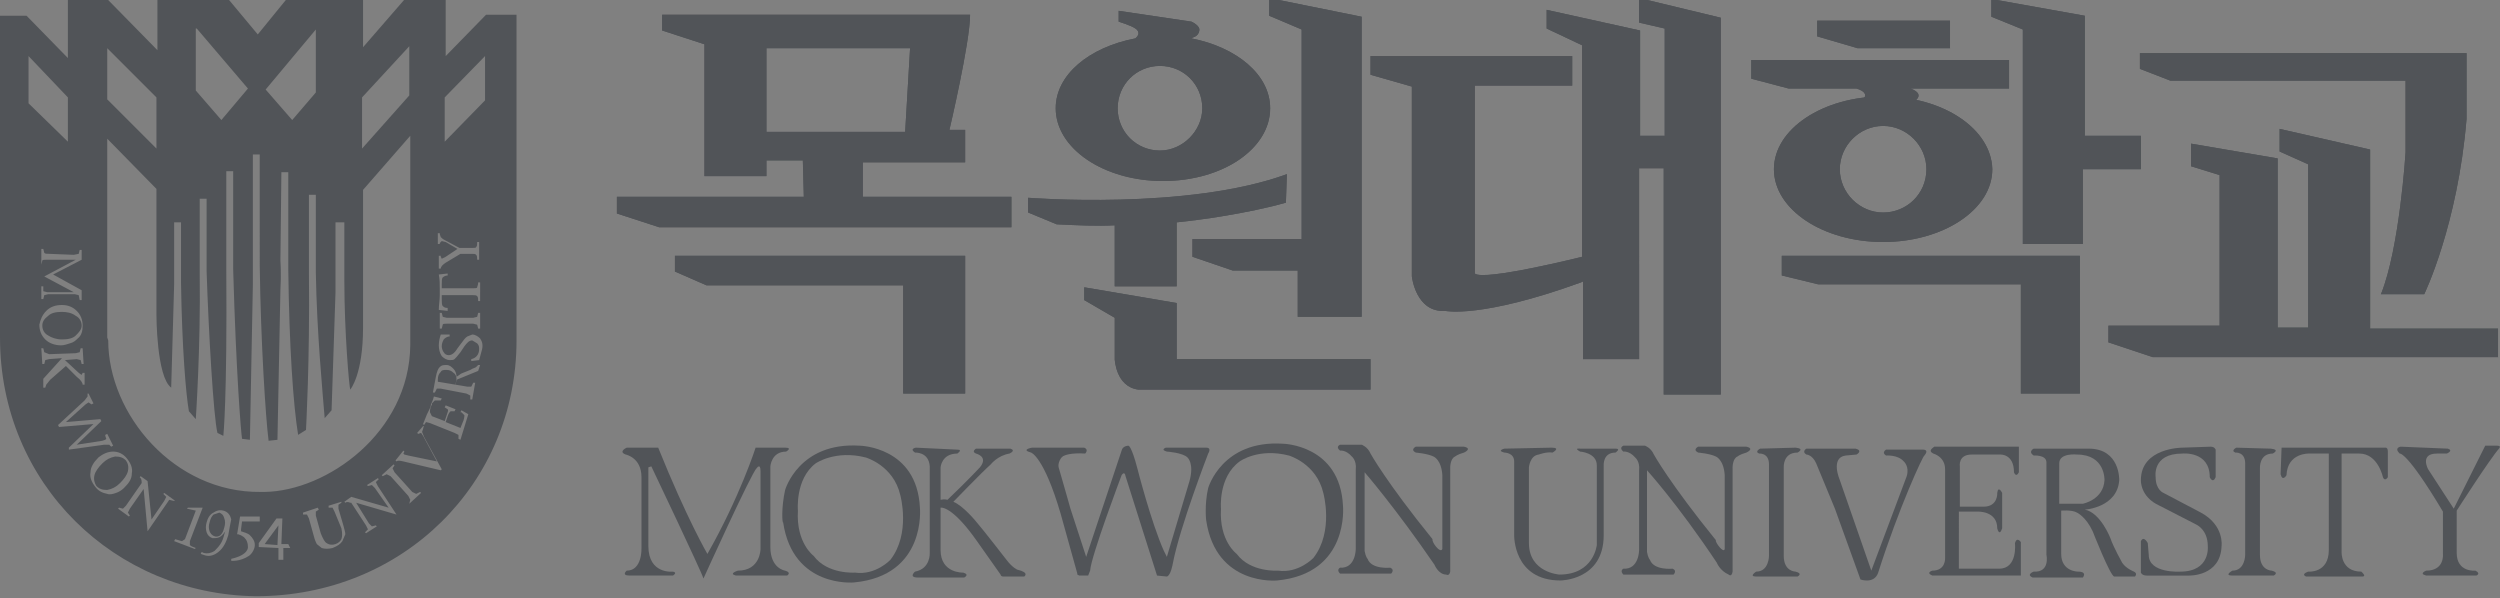 <?xml version="1.0" encoding="utf-8"?>
<!-- Generator: Adobe Illustrator 23.0.3, SVG Export Plug-In . SVG Version: 6.00 Build 0)  -->
<svg version="1.1" id="Layer_1" xmlns="http://www.w3.org/2000/svg" xmlns:xlink="http://www.w3.org/1999/xlink" x="0px" y="0px"
	 viewBox="0 0 254.1 60.8" style="enable-background:new 0 0 254.1 60.8;" xml:space="preserve">
<rect x="0" y="0" width="254.1" height="60.8" fill="#808080" stroke="none"/>
<style type="text/css">
	.st0{stroke:#FFFFFF;stroke-width:4.737;}
	.st1{fill:#515458;}
	.st2{fill:none;}
	.st3{fill:#A52B43;}
</style>
<path class="st0" d="M144.2-18.6"/>
<path d="M144.2-18.6"/>
<path class="st1" d="M81.7,20h-19v1.7l4.3,1.4h35.8V20H87.7v-3.5h10.4v-3.3h-1.6c0,0,2.1-8.9,2.1-11.7H67.3v1.6l4.3,1.4v13.4h6.3
	v-1.6h3.7L81.7,20L81.7,20z M77.9,13.4V4.9h14.6L92,13.4H77.9L77.9,13.4z"/>
<path class="st1" d="M81.7,20h-19v1.7l4.3,1.4h35.8V20H87.7v-3.5h10.4v-3.3h-1.6c0,0,2.1-8.9,2.1-11.7H67.3v1.6l4.3,1.4v13.4h6.3
	v-1.6h3.7L81.7,20L81.7,20z M77.9,13.4V4.9h14.6L92,13.4H77.9L77.9,13.4z"/>
<polygon class="st1" points="68.6,26 98.1,26 98.1,40 91.8,40 91.8,29 71.8,29 68.6,27.6 "/>
<polygon class="st1" points="68.6,26 98.1,26 98.1,40 91.8,40 91.8,29 71.8,29 68.6,27.6 "/>
<path class="st1" d="M121.9,3.1c0.1-0.5-0.8-0.9-0.8-0.9l-7.4-1.1v1.1c0,0,1.3,0.4,1.7,0.7c0,0,0.7,0.4,0,1
	c-4.7,0.9-8.1,3.7-8.1,7.1c0,4.1,4.9,7.4,10.9,7.4c6.1,0,10.9-3.3,10.9-7.4c0-3.4-3.4-6.2-8-7.1C121.1,3.8,121.8,3.8,121.9,3.1
	L121.9,3.1z M117.9,15.3c-2.4,0-4.3-1.9-4.3-4.3s1.9-4.3,4.3-4.3s4.3,1.9,4.3,4.3C122.2,13.3,120.2,15.3,117.9,15.3L117.9,15.3z"/>
<path class="st1" d="M121.9,3.1c0.1-0.5-0.8-0.9-0.8-0.9l-7.4-1.1v1.1c0,0,1.3,0.4,1.7,0.7c0,0,0.7,0.4,0,1
	c-4.7,0.9-8.1,3.7-8.1,7.1c0,4.1,4.9,7.4,10.9,7.4c6.1,0,10.9-3.3,10.9-7.4c0-3.4-3.4-6.2-8-7.1C121.1,3.8,121.8,3.8,121.9,3.1
	L121.9,3.1z M117.9,15.3c-2.4,0-4.3-1.9-4.3-4.3s1.9-4.3,4.3-4.3s4.3,1.9,4.3,4.3C122.2,13.3,120.2,15.3,117.9,15.3L117.9,15.3z"/>
<polygon class="st1" points="129,-0.2 129,1.6 132.3,3 132.3,24.3 121.2,24.3 121.2,26.1 125.3,27.5 131.9,27.5 131.9,32.2 
	138.4,32.2 138.4,1.7 "/>
<polygon class="st1" points="129,-0.2 129,1.6 132.3,3 132.3,24.3 121.2,24.3 121.2,26.1 125.3,27.5 131.9,27.5 131.9,32.2 
	138.4,32.2 138.4,1.7 "/>
<path class="st1" d="M130.8,17.7c-10.1,3.7-26.3,2.4-26.3,2.4v1.5l2.9,1.2c2.1,0.1,4.1,0.2,5.9,0.1v6.2h6.3v-6.5
	c6.7-0.7,11.1-2,11.1-2L130.8,17.7L130.8,17.7z"/>
<path class="st1" d="M130.8,17.7c-10.1,3.7-26.3,2.4-26.3,2.4v1.5l2.9,1.2c2.1,0.1,4.1,0.2,5.9,0.1v6.2h6.3v-6.5
	c6.7-0.7,11.1-2,11.1-2L130.8,17.7L130.8,17.7z"/>
<path class="st1" d="M110.2,29.2v1.3l3.1,1.8v4.2c0,0,0.1,2.8,2.4,3.1h23.6v-3.1h-19.7v-5.7L110.2,29.2L110.2,29.2z"/>
<path class="st1" d="M110.2,29.2v1.3l3.1,1.8v4.2c0,0,0.1,2.8,2.4,3.1h23.6v-3.1h-19.7v-5.7L110.2,29.2L110.2,29.2z"/>
<path class="st1" d="M139.3,5.7v1.9l4.2,1.2v19.3c0,0,0.4,3.7,3.4,3.5c0,0,3.6,0.8,13.8-2.9l0.2-0.1v7.9h5.7V17.1h2.5v23h5.8v-25
	V1.8l-8.3-2v2.5l2.6,0.6v10.9h-2.5V3.1L157.2,1v1.9l3.6,1.7v21.5c0,0-10,2.5-10.9,1.7V8.7h9.9v-3H139.3L139.3,5.7z"/>
<path class="st1" d="M139.3,5.7v1.9l4.2,1.2v19.3c0,0,0.4,3.7,3.4,3.5c0,0,3.6,0.8,13.8-2.9l0.2-0.1v7.9h5.7V17.1h2.5v23h5.8v-25
	V1.8l-8.3-2v2.5l2.6,0.6v10.9h-2.5V3.1L157.2,1v1.9l3.6,1.7v21.5c0,0-10,2.5-10.9,1.7V8.7h9.9v-3H139.3L139.3,5.7z"/>
<polygon class="st1" points="184.7,2.1 198.2,2.1 198.2,4.9 188.8,4.9 184.7,3.7 "/>
<polygon class="st1" points="184.7,2.1 198.2,2.1 198.2,4.9 188.8,4.9 184.7,3.7 "/>
<path class="st1" d="M191.4,9.8c-6.1,0-11.1,3.3-11.1,7.4s5,7.4,11.1,7.4s11.1-3.3,11.1-7.4C202.4,13.1,197.5,9.8,191.4,9.8
	L191.4,9.8z M191.4,21.6c-2.4,0-4.4-2-4.4-4.4s2-4.4,4.4-4.4s4.4,2,4.4,4.4C195.8,19.7,193.8,21.6,191.4,21.6L191.4,21.6z"/>
<path class="st1" d="M191.4,9.8c-6.1,0-11.1,3.3-11.1,7.4s5,7.4,11.1,7.4s11.1-3.3,11.1-7.4C202.4,13.1,197.5,9.8,191.4,9.8
	L191.4,9.8z M191.4,21.6c-2.4,0-4.4-2-4.4-4.4s2-4.4,4.4-4.4s4.4,2,4.4,4.4C195.8,19.7,193.8,21.6,191.4,21.6L191.4,21.6z"/>
<path class="st1" d="M194.2,9h10V6.1H178V8l3.8,1h6.9c0,0,1.9,0.5,0.1,1.5h5.5C194.2,10.5,196,9.7,194.2,9L194.2,9z"/>
<path class="st1" d="M194.2,9h10V6.1H178V8l3.8,1h6.9c0,0,1.9,0.5,0.1,1.5h5.5C194.2,10.5,196,9.7,194.2,9L194.2,9z"/>
<polygon class="st1" points="202.4,-0.1 202.4,1.7 205.6,3 205.6,24.8 211.7,24.8 211.7,17.2 217.6,17.2 217.6,13.8 211.9,13.8 
	211.9,1.6 "/>
<polygon class="st1" points="202.4,-0.1 202.4,1.7 205.6,3 205.6,24.8 211.7,24.8 211.7,17.2 217.6,17.2 217.6,13.8 211.9,13.8 
	211.9,1.6 "/>
<polygon class="st1" points="181.1,26 181.1,28 184.8,28.9 205.4,28.9 205.4,40 211.4,40 211.4,26 "/>
<polygon class="st1" points="181.1,26 181.1,28 184.8,28.9 205.4,28.9 205.4,40 211.4,40 211.4,26 "/>
<path class="st1" d="M217.5,5.4V7l3.1,1.2h23.9v7.3c0,0-0.6,9.7-2.5,14.4h4.4c0,0,3.4-7,4.3-17.8V5.4L217.5,5.4L217.5,5.4z"/>
<path class="st1" d="M217.5,5.4V7l3.1,1.2h23.9v7.3c0,0-0.6,9.7-2.5,14.4h4.4c0,0,3.4-7,4.3-17.8V5.4L217.5,5.4L217.5,5.4z"/>
<polygon class="st1" points="222.7,14.6 222.7,16.9 225.6,17.8 225.6,33.1 214.3,33.1 214.3,34.8 218.8,36.3 253.9,36.3 253.9,33.4 
	240.9,33.4 240.9,15.2 231.7,13.1 231.7,15.4 234.6,16.7 234.6,33.3 231.5,33.3 231.5,16.1 "/>
<polygon class="st1" points="222.7,14.6 222.7,16.9 225.6,17.8 225.6,33.1 214.3,33.1 214.3,34.8 218.8,36.3 253.9,36.3 253.9,33.4 
	240.9,33.4 240.9,15.2 231.7,13.1 231.7,15.4 234.6,16.7 234.6,33.3 231.5,33.3 231.5,16.1 "/>
<path class="st1" d="M63.7,45.5c0,0-0.9,0.4-0.1,0.7c0,0,1.6,0.3,1.6,2.3v7.2c0,0,0.1,2.3-1.5,2.3c0,0-0.6,0.5,0.3,0.5h4.4
	c0,0,0.5-0.3,0-0.4c0,0-2.5,0.3-2.5-2.6v-8l0.3-0.1c0,0,5.1,10.7,5.3,11.4c0,0,4.9-10.8,5.4-11.2c0,0,0.4-0.6,0.4,0.3v7.9
	c0,0,0,2.2-2.3,2.2c0,0-1,0.3-0.2,0.5H80c0,0,0.5-0.3-0.2-0.5c0,0-1.5-0.2-1.5-2.4v-8.2c0,0,0.1-1.5,1.6-1.5c0,0,0.7-0.4-0.1-0.4h-3
	c0,0-1.6,5-4.9,10.8c0,0-2.1-3.6-5-10.8L63.7,45.5L63.7,45.5z"/>
<path class="st1" d="M79.8,49.8c0,0,1.4-4.9,7.6-4.5c0,0,5.8,0.1,6.1,6.3c0,0,0.7,6.9-6.7,7.6c0,0-6.2,0.6-7.2-6.1
	C79.5,53.2,79.4,51.6,79.8,49.8L79.8,49.8z M81.1,51.9c-0.2,3.3,1.6,4.6,1.6,4.6c1.4,1.9,4.2,1.7,4.2,1.7c2.1,0.3,3.6-1.3,3.6-1.3
	c2.1-2.7,1-6.6,1-6.6c-0.7-3-3.5-3.8-3.5-3.8c-3.1-0.8-5.1,0.6-5.1,0.6C80.8,48.7,81.1,51.9,81.1,51.9L81.1,51.9z"/>
<path class="st1" d="M122.8,49.6c0,0,1.4-4.9,7.6-4.5c0,0,5.8,0.1,6.1,6.3c0,0,0.7,6.9-6.7,7.6c0,0-6.2,0.6-7.2-6.1
	C122.6,53,122.4,51.3,122.8,49.6L122.8,49.6z M124.1,51.7c-0.2,3.3,1.6,4.6,1.6,4.6c1.4,1.9,4.2,1.7,4.2,1.7
	c2.1,0.3,3.6-1.3,3.6-1.3c2.1-2.7,1-6.6,1-6.6c-0.7-3-3.5-3.8-3.5-3.8c-3.1-0.8-5,0.6-5,0.6C123.8,48.5,124.1,51.7,124.1,51.7
	L124.1,51.7z"/>
<path class="st1" d="M93.1,45.5c0,0-0.7,0.1-0.1,0.5c0,0,1.4-0.1,1.5,1.4v8.8c0,0,0.1,1.6-1.5,1.9c0,0-0.7,0.6,0.3,0.6H98
	c0,0,0.6-0.3-0.1-0.5c0,0-2.3,0.1-2.3-2.3v-4.3c0,0,1.1-0.3,3.7,3.4l2.4,3.4c0,0,0,0.2,0.3,0.2h2.1c0,0,0.6-0.4-0.7-0.7
	c0,0-0.5-0.2-1.1-1c0,0-2.4-3.1-3.1-3.9c0,0-1.3-1.6-2.3-2c0,0,2.9-3,3.8-3.8c0,0,0.7-0.9,1.9-1.1c0,0,0.7-0.3,0.1-0.5h-3.5
	c0,0-0.5,0.3,0,0.5c0,0,1.3,0.3,0.4,1.4c0,0-1.3,1.4-3.3,3.3c0,0-0.3-0.1-0.7,0v-3.3c0,0,0.1-1.4,1.7-1.4c0,0,0.6-0.4,0-0.4
	L93.1,45.5L93.1,45.5z"/>
<path class="st1" d="M117.6,58.5l-3.2-10.1c-0.1-0.6-0.4-0.1-0.4-0.1s-3.1,8.2-3.2,9.7l-0.2,0.5h-0.9c-0.3-0.1-0.2-0.2-0.2-0.2
	l-1.7-6.1c-1.7-5.8-3-6.2-3-6.2c-1.1-0.3,0.1-0.5,0.1-0.5h5.3c0.5,0.2,0.1,0.6,0.1,0.6c-1.5-0.1-2.1,0.2-2.1,0.2
	c-0.4,0.1-0.7,0.8-0.6,1.2c0.5,1.7,1.2,4.2,1.2,4.2l1.6,4.9l3.6-10.8c0.1-0.5,0.7-0.5,0.7-0.5s0.3,0,0.9,2.3c0,0,1.4,5.5,2.7,8.4
	l0.3,0.6l2.3-7.7c0.5-1.8-0.2-2.4-0.2-2.4c-0.5-0.5-2.1-0.6-2.1-0.6c-0.7-0.2-0.1-0.4-0.1-0.4h4.1c0.6,0,0.2,0.6,0.2,0.6
	s-2.9,7.5-3.6,11.2c0,0-0.2,1.2-0.6,1.3L117.6,58.5L117.6,58.5z"/>
<path class="st1" d="M146.6,55.8v-7.5c-0.1-1.6-0.9-1.9-0.9-1.9c-0.6-0.3-1.8-0.4-1.8-0.4c-0.6-0.3,0-0.6,0-0.6h4.9
	c0.9,0.2,0,0.6,0,0.6c-0.7,0.2-0.9,0.4-0.9,0.4c-0.5,0.2-0.5,1.1-0.5,1.1v10.6c-0.1,0.5-0.4,0.3-0.4,0.3c-0.8,0-1.2-1-1.2-1
	c-3.9-5.7-7.1-9.4-7.1-9.4v8c0.1,0.6,0.3,0.8,0.3,0.8c0.4,1.1,2.3,0.9,2.3,0.9c0.5,0.2,0.1,0.6,0.1,0.6h-5.2c-0.4-0.4,0-0.6,0-0.6
	c1.6,0.1,1.6-1.9,1.6-1.9v-8.1c0.1-0.9-0.4-1.3-0.4-1.3c-0.6-0.7-1.2-0.6-1.2-0.6c-0.5-0.4,0-0.6,0-0.6h2.2c0,0,0.6,0.2,0.9,0.9
	c0,0,1.6,2.9,6.3,8.7C145.5,55.1,146.4,56.3,146.6,55.8L146.6,55.8z"/>
<path class="st1" d="M152.9,45.6c0,0-0.8,0.2,0,0.4c0,0,1,0,1,0.9v7.5c0,0-0.1,4.6,4.7,4.6c0,0,4.4,0,4.4-4.6v-7.1
	c0,0-0.1-1.3,1.2-1.3c0,0,0.6-0.4,0-0.4h-3.6c0,0-0.7-0.1,0,0.3c0,0,1.7,0.1,1.7,1.4v8.1c0,0-0.3,3-3.8,3c0,0-3.1-0.2-3.1-3.2v-7.7
	c0,0,0.1-1.2,1-1.3c0,0,0.8-0.3,1.4-0.2c0,0,0.9-0.5-0.1-0.5L152.9,45.6L152.9,45.6z"/>
<path class="st1" d="M178.9,45.6c0,0-0.6,0.3-0.1,0.5c0,0,1-0.1,1,1.1v9.3c0,0,0,1.6-1.3,1.6c0,0-0.8,0.5,0,0.5h4.2
	c0,0,0.6-0.3-0.2-0.5c0,0-1.2,0-1.2-1.6v-9c0,0-0.1-1.5,1.4-1.5c0,0,0.8-0.4-0.2-0.5L178.9,45.6L178.9,45.6z"/>
<path class="st1" d="M190.9,58.2c-0.4,1.2-1.8,0.7-1.8,0.7l-2.6-7.2l-1.9-4.6c-0.4-0.9-1-0.9-1-0.9c-0.5-0.3,0-0.6,0-0.6h5
	c0.8,0.2,0.1,0.6,0.1,0.6l-1.1,0.1c-1.6,0.2-0.6,2.5-0.6,2.5l3.2,9.2l3.6-9.6c0.3-1-0.3-1.5-0.3-1.5c-0.6-0.7-1.8-0.6-1.8-0.6
	c-0.5-0.3,0-0.6,0-0.6h3.8c0,0,0.6,0,0.1,0.6C195.5,46.2,193,51.6,190.9,58.2L190.9,58.2z"/>
<path class="st1" d="M196.5,46.1c0,0,1.2,0.3,1.2,1.6v9c0,0,0.1,1.3-1.3,1.3c0,0-0.7,0.2,0,0.5h9v-3.4c0,0-0.4-0.6-0.6,0.1
	c0,0,0.3,2.6-1.6,2.6h-4.1V52h1.9c0,0,2-0.1,2,1.7c0,0,0.2,0.9,0.5,0v-3.6c0,0-0.4-0.8-0.5,0c0,0,0.1,1.4-1.4,1.4h-2.4v-4.1
	c0,0-0.2-1.2,1.2-1.2h2.9c0,0,1.4-0.1,1.4,1.8c0,0,0.2,0.6,0.5,0v-2.6h-8.6C196.5,45.5,195.9,45.8,196.5,46.1L196.5,46.1z"/>
<path class="st1" d="M211.9,51.8c1.6,0.3,2.6,2.9,2.6,2.9c0.3,0.9,1.2,2.5,1.2,2.5c0.4,0.6,1.2,0.9,1.2,0.9c0.4,0.2,0.1,0.5,0.1,0.5
	h-2.1c-0.4,0-2.2-4.6-2.2-4.6c-0.7-1.5-1.6-1.9-1.6-1.9c-0.5-0.3-1.6-0.2-1.6-0.2v4.4c0,1.8,1.7,1.8,1.7,1.8c1,0,0.5,0.6,0.5,0.6
	h-5.1c-0.7-0.3,0.1-0.6,0.1-0.6c1.7,0.1,1.3-1.7,1.3-1.7V47c0-0.8-1.3-0.7-1.3-0.7c-0.6-0.4,0-0.7,0-0.7h5.6c3.2,0,3.1,3.2,3.1,3.2
	C215.2,51.6,211.9,51.8,211.9,51.8L211.9,51.8z M213.9,48.8c0,0,0.1-2.6-2.8-2.6c0,0-1.8-0.2-1.8,0.9v4.1h2.4
	C211.7,51.2,213.8,50.8,213.9,48.8L213.9,48.8z"/>
<path class="st1" d="M221.8,45.5c0,0-4.2,0-4.2,3.3c0,0-0.1,1.7,1.9,2.6l3.7,1.9c0,0,1.2,0.5,1.2,2.2c0,0,0.3,2.6-2.8,2.6
	c0,0-3.2,0.2-3.2-1.7l-0.1-1.2c0,0-0.4-0.8-0.7-0.2v3.2c0,0,0.1,0.3,0.6,0.3h4.3c0,0,3.2,0.1,3.3-3c0,0,0.3-2.1-2.1-3.4l-3.8-2
	c0,0-0.8-0.3-0.8-1.6c0,0-0.4-2.4,2.7-2.4c0,0,2.8-0.3,2.8,2.4c0,0,0.3,0.7,0.6,0v-2.8c0,0-0.1-0.3-0.5-0.3L221.8,45.5L221.8,45.5z"
	/>
<path class="st1" d="M231.9,45.5h10.6c0,0,0.2,0,0.2,0.4v2.6c0,0-0.3,0.5-0.5,0c0,0-0.5-2.4-2.4-2.4H238v10c0,0-0.1,2,2,2
	c0,0,0.6,0.5,0.1,0.5h-5.7c0,0-0.6-0.2,0.2-0.5c0,0,2.1,0.2,2.1-2.2v-9.8h-2c0,0-2.2-0.1-2.3,2.2c0,0-0.4,0.7-0.6-0.1L231.9,45.5
	L231.9,45.5z"/>
<path class="st1" d="M244,45.4c0,0-0.7,0.1-0.1,0.7c0,0,0.7-0.3,4.4,5.9v4.3c0,0,0.2,1.7-1.7,1.7c0,0-0.8,0.3,0,0.5h5.1
	c0,0,0.5-0.2-0.1-0.5c0,0-1.9,0.2-1.9-1.8v-4.3c0,0,3.4-5.3,4.3-6.3c0,0,0.3-0.3-0.2-0.3h-1.2l-3.2,6.4l-2.6-4c0,0-0.9-1.6,0.9-1.6
	h1c0,0,0.7-0.3,0.1-0.5L244,45.4L244,45.4z"/>
<path class="st1" d="M175.3,55.8v-7.5c-0.1-1.6-0.9-1.9-0.9-1.9c-0.6-0.3-1.8-0.4-1.8-0.4c-0.6-0.3,0-0.6,0-0.6h4.9
	c0.9,0.2,0,0.6,0,0.6c-0.7,0.2-0.9,0.4-0.9,0.4c-0.5,0.2-0.5,1.1-0.5,1.1v10.6c-0.1,0.6-0.4,0.3-0.4,0.3c-0.9-0.4-1.2-1.2-1.2-1.2
	c-4-6-7.1-9.4-7.1-9.4v8.3c0.1,0.6,0.3,0.8,0.3,0.8c0.4,1.1,2.3,0.9,2.3,0.9c0.5,0.2,0.1,0.6,0.1,0.6H165c-0.4-0.4,0-0.6,0-0.6
	c1.6,0.1,1.6-1.9,1.6-1.9v-8.1c0.1-0.9-0.4-1.3-0.4-1.3c-0.6-0.7-1.2-0.6-1.2-0.6c-0.5-0.4,0-0.6,0-0.6h2.2c0,0,0.6,0.2,0.9,0.9
	c0,0,1.6,2.9,6.3,8.7C174.3,55.1,175.2,56.3,175.3,55.8L175.3,55.8z"/>
<path class="st1" d="M227.3,45.5c0,0-0.6,0.3-0.1,0.5c0,0,1-0.1,1,1.1v9.3c0,0,0,1.6-1.3,1.6c0,0-0.9,0.5,0,0.5h4.2
	c0,0,0.6-0.3-0.2-0.5c0,0-1.2,0-1.2-1.6v-8.8c0,0-0.1-1.5,1.3-1.5c0,0,0.8-0.4-0.2-0.5L227.3,45.5L227.3,45.5z"/>
<path class="st2" d="M26.4,50h0.4c6.4,0,14.7-6,14.8-14.9v-0.9V13.8l-4.8,5.5v14c0,4.8-1.3,6.3-1.3,6.3c-0.1-0.3-0.6-5.8-0.6-11v-6
	h-0.7v5.9c0,0,0,0.2,0,1.2l-0.4,12l-0.6,0.9c-0.2-2.5-0.8-8.7-0.9-14.8v-7.9h-0.7V28c0,8.7-0.3,15.8-0.3,15.8l-0.8,0.5
	c-0.4-3.1-0.8-8.9-1-16.8v-9.9h-0.7l-0.1,9c0,0,0.1,1.3,0,3l-0.3,15.2l-0.9,0.1c-0.3-2.3-0.8-10.1-0.9-17.8V15.8h-0.7v11.4v2
	l-0.3,15.7l-0.8-0.1c-0.2-0.7-0.6-6.6-0.9-17.2v-10h-0.7v10c0.1,13.2-0.3,16.9-0.3,16.9l-0.6-0.3c-0.4-1.6-0.9-10.3-1.1-16.4v-7.4
	h-0.7v7.7c0.1,7.4-0.4,14.7-0.4,14.7L19.4,42c-0.3-1.7-0.7-6.3-0.8-13v-6.4h-0.7v6.3l-0.3,10.5c-1.5-1.1-1.5-7.4-1.5-7.4V19.2
	l-5-5.1v20.2v0.3C10.9,42.1,17.5,50,26.4,50z"/>
<path class="st3" d="M26.5,60.7c-0.2,0-0.3,0-0.5,0h-0.1H26.5z"/>
<path class="st1" d="M6.3,34.5c0.6,0,1.1-0.1,1.4-0.4c0.3-0.3,0.6-0.6,0.6-1s-0.2-0.8-0.6-1c-0.4-0.3-0.9-0.4-1.4-0.4
	c-0.6,0-1.1,0.1-1.4,0.4c-0.4,0.3-0.6,0.6-0.6,1s0.2,0.8,0.6,1C5.2,34.3,5.7,34.5,6.3,34.5z"/>
<polygon class="st1" points="28.2,55.4 28.3,53.4 26.9,55.3 "/>
<path class="st1" d="M12.8,46.8c-0.3-0.3-0.6-0.4-1.1-0.4c-0.5,0.1-0.9,0.3-1.3,0.7c-0.4,0.4-0.7,0.8-0.8,1.2
	c-0.1,0.4,0,0.8,0.2,1.1c0.3,0.3,0.6,0.4,1.1,0.4c0.5-0.1,0.9-0.3,1.3-0.7c0.4-0.4,0.7-0.8,0.8-1.2C13.1,47.4,13,47.1,12.8,46.8z"/>
<path class="st1" d="M52.5,1.5h-3.1l-4.1,4.2v-6.2h-3.8l-4.6,5.3v-6.7h-6.3l-4.4,5.4l-4.5-5.4H16v7l-5.4-5.5H6.9v6.3L2.7,1.6H0v31
	v1.7c0,14.9,11.7,26.1,26,26.3c15,0,26.5-11.5,26.5-26v-1.3V1.5z M44.6,26h0.2v0.1l0.1,0.2l0.4-0.2l1.2-0.8l-1.2-0.7l-0.4-0.1
	l-0.2,0.2v0.1h-0.2v-1.1h0.2v0.1l0.1,0.3c0.1,0.1,0.2,0.2,0.4,0.3l1.5,0.8H48c0.2,0,0.4,0,0.4-0.1c0.1-0.1,0.1-0.2,0.1-0.5l0,0h0.2
	v1.8h-0.2l0,0c0-0.2,0-0.4-0.1-0.5s-0.2-0.1-0.4-0.1h-1.2l-1.5,0.9c-0.3,0.2-0.5,0.4-0.5,0.6l0,0h-0.2V26z M48.5,33l-0.4-0.1h-2.7
	c-0.2,0-0.4,0-0.4,0.1l-0.1,0.4l0,0h-0.2v-1.6h0.2l0,0l0.1,0.4l0.4,0.1h2.7l0.4-0.1l0.1-0.4l0,0h0.2v1.6h-0.2l0,0L48.5,33z
	 M48.8,30.6h-0.2l0,0c0-0.2,0-0.4-0.1-0.5S48.3,30,48.1,30h-3.2v0.4c0,0.3,0,0.6,0.1,0.7c0.1,0.1,0.2,0.2,0.5,0.2l0,0v0.3l-0.9-0.1
	c0-0.5,0.1-1,0.1-1.5v-0.6c0-0.5,0-1-0.1-1.5l0.9-0.1V28l0,0c-0.2,0-0.4,0.1-0.5,0.2c-0.1,0.1-0.1,0.4-0.1,0.7v0.4h3.2
	c0.2,0,0.4,0,0.4-0.1s0.1-0.2,0.1-0.5l0,0h0.2V30.6z M36.8,9.9l4.8-5.2v5l-4.8,5.4V9.9z M32.1,3v6.4l-2.4,2.8L27,9.1L32.1,3z
	 M20,2.9L25.2,9l-2.7,3.2l-2.6-3V2.9H20z M10.9,4.9l5,5v5.2l-5-5V4.9z M10.9,34.3V14.1l5,5.1V32c0,0,0,6.3,1.5,7.4l0.3-10.5v-6.3
	h0.7v6.2c0.1,6.6,0.5,11.3,0.8,13l0.7,0.8c0,0,0.5-7.3,0.4-14.7v-7.7H21v7.4c0.2,6.1,0.7,14.8,1.1,16.4l0.6,0.3
	c0,0,0.4-3.7,0.3-16.9v-10h0.7v10C24,38,24.5,44,24.6,44.6l0.8,0.1L25.7,29v-2V15.7h0.7V27c0.1,7.7,0.6,15.5,0.9,17.8l0.9-0.1
	l0.3-15.2c0.1-1.7,0-3,0-3l0.1-9h0.7v9.9c0.1,7.9,0.5,13.7,1,16.8l0.8-0.5c0,0,0.4-7.1,0.3-15.8v-8.1h0.7v7.9
	c0.1,6.1,0.7,12.3,0.9,14.8l0.7-0.8l0.4-12c0-1,0-1.2,0-1.2v-5.9H35v6c0,5.2,0.5,10.8,0.6,11c0,0,1.3-1.5,1.3-6.3v-14l4.8-5.5v20.4
	v0.9C41.6,44,33.2,49.9,26.9,50h-0.4C17.7,50.1,11,42.1,11,34.6L10.9,34.3z M7.5,25.9L8,25.8l0.1-0.4l0,0h0.2v1l-2.9,1.5l2.9,1.6v1
	H8.1l0,0L8,30l-0.4-0.1H4.9L4.5,30l-0.1,0.4l0,0H4.2v-1.3h0.2l0,0l0,0.5l0.4,0.1h2.7l-3-1.6l3.2-1.7h-3c-0.2,0-0.4,0-0.4,0.1
	l-0.1,0.4l0,0l0,0v-1.6h0.2l0,0l0.1,0.4c0.1,0.1,0.2,0.1,0.5,0.1L7.5,25.9L7.5,25.9z M2.9,5.7l4,4.2v4.5l-4-3.9V5.7z M4.7,31.6
	C5.1,31.2,5.6,31,6.3,31c0.6,0,1.1,0.2,1.5,0.6c0.4,0.4,0.6,0.9,0.6,1.5c0,0.5-0.1,1-0.5,1.3c-0.2,0.2-0.4,0.4-0.8,0.5
	c-0.3,0.1-0.6,0.2-0.9,0.2c-0.6,0-1.2-0.2-1.6-0.6C4.2,34.1,4,33.6,4,33C4.1,32.5,4.3,32,4.7,31.6z M4.7,39.1l-0.1,0.3l0,0H4.4v-0.9
	l1.9-2.1L5,36.5l-0.4,0.1L4.5,37l0,0H4.3l-0.1-1.6h0.2l0,0l0.1,0.4L5,36l2.7-0.1l0.4-0.1l0.1-0.4l0,0h0.2L8.5,37H8.3l0,0l-0.1-0.4
	l-0.4-0.1l-1.2,0.1l1.3,1.2c0.2,0.2,0.4,0.3,0.4,0.3l0.1-0.2l0,0h0.2v1.2H8.4l0,0c0-0.2-0.2-0.5-0.6-0.8l-1.1-1.1l-1.6,1.4L4.7,39.1
	z M7,45.7v-0.2l2.5-2.4L6,43.4l-0.1-0.2l2.7-2.5l0.3-0.4v-0.2V40L9,40l0.5,1l-0.2,0.1l0,0L9,40.9l-0.3,0.2l-2,1.8l3.5-0.3l0.1,0.2
	l-2.5,2.4l2.6-0.4l0.3-0.1l0.1-0.1l-0.1-0.3v-0.1l0.2-0.1l0.6,1.2l-0.2,0.1l0,0l-0.2-0.2h-0.5L7,45.7z M10.9,50.2
	c-0.5-0.1-0.9-0.3-1.2-0.7c-0.4-0.5-0.6-1-0.5-1.5c0-0.5,0.3-1,0.8-1.5c0.5-0.4,1-0.6,1.5-0.6s1,0.2,1.4,0.7s0.6,1,0.5,1.5
	c0,0.6-0.3,1-0.8,1.5c-0.2,0.2-0.5,0.4-0.8,0.5C11.5,50.2,11.2,50.3,10.9,50.2z M17.6,50.9l-0.4-0.1L17,51.1L15,54l-0.4-4.3l-1.4,2
	L13,52.1l0.2,0.3l0,0l-0.1,0.1L12,51.7l0.1-0.1l0,0l0.4,0.1l0.3-0.3l1.6-2.3V49c0-0.3-0.1-0.4-0.2-0.5l0,0l0.1-0.1l0.7,0.5l0.4,3.9
	l1.3-1.9l0.2-0.4l-0.3-0.3l0,0l0.1-0.1l1.1,0.8L17.6,50.9L17.6,50.9z M19.8,55.8L17.7,55l0.1-0.2c0.4,0.1,0.6,0.2,0.7,0.2l0.3-0.2
	l1.1-2.9L19,51.7l0.1-0.1h1.5L19.3,55v0.4c0.1,0.1,0.3,0.2,0.6,0.3l0,0l0,0l0,0L19.8,55.8z M23.2,54.4c-0.2,0.7-0.5,1.3-1,1.7
	c-0.5,0.4-1,0.5-1.5,0.3l-0.3-0.1l0.1-0.2l0.2,0.1c0.4,0.1,0.8,0,1.1-0.2c0.2-0.2,0.4-0.4,0.6-0.7c0.2-0.3,0.3-0.6,0.4-1l0.1-0.3
	c-0.2,0.3-0.4,0.5-0.6,0.6s-0.5,0.1-0.7,0.1c-0.3-0.1-0.5-0.3-0.6-0.6c-0.1-0.3-0.1-0.7,0-1c0.1-0.4,0.3-0.8,0.7-1
	c0.3-0.2,0.6-0.3,1-0.2c0.4,0.1,0.7,0.4,0.8,0.9C23.4,53.3,23.3,53.8,23.2,54.4z M24.5,54c0.3,0.1,0.7,0.2,0.9,0.4
	c0.3,0.3,0.5,0.6,0.5,1s-0.3,0.9-0.6,1.1c-0.9,0.6-1.8,0.5-1.8,0.5v-0.2c1.8-0.4,1.7-1.2,1.7-1.2c0-0.4-0.1-0.7-0.4-1
	c-0.3-0.2-0.3-0.2-0.6-0.3h-0.1l0.3-1.8h2V53h-1.8l-0.1,0.8V54z M29.5,55.7h-0.7v1.2h-0.5v-1.2l-2-0.1v-0.4l1.8-2.5h0.6l-0.1,2.6
	h0.7L29.5,55.7z M34.8,55c-0.2,0.3-0.5,0.5-1,0.7c-0.4,0.1-0.8,0.1-1.1,0l-0.5-0.4c-0.1-0.2-0.2-0.4-0.3-0.8l-0.5-1.8l-0.2-0.4h-0.4
	l0,0v-0.2l1.5-0.5l0.1,0.2l0,0L32.1,52v0.4l0.5,1.8c0.2,0.5,0.4,0.9,0.6,1c0.3,0.2,0.6,0.2,0.9,0.1c0.3-0.1,0.5-0.3,0.6-0.5
	c0.1-0.3,0.1-0.6,0-1.1L34,52l-0.2-0.4h-0.4l0,0v-0.2l1.3-0.4v0.1l0,0l-0.3,0.2v0.4l0.5,1.7c0.1,0.4,0.2,0.7,0.2,0.9L34.8,55z
	 M37.5,53.2l0.3,0.3l0.4-0.1l0,0l0.1,0.1l-1.1,0.7l-0.1-0.1l0,0l0.3-0.3l-0.2-0.4l-1.5-2.3h-0.1c-0.2-0.1-0.4-0.1-0.5,0l0,0L35,51
	l0.7-0.5l3.8,1.1l-1.4-2l-0.3-0.3l-0.4,0.1l0,0l-0.1-0.1l1.1-0.7l0.1,0.1l0,0L38.2,49l0.2,0.4l1.9,2.9l-4.1-1.2L37.5,53.2z
	 M41.6,51.2L41.6,51.2L41.6,51.2l0.1-0.4l-0.2-0.4l-1.8-2l-0.4-0.2l-0.4,0.2l0,0l-0.1-0.1l1.2-1.1l0.1,0.1l0,0l-0.2,0.3l0.2,0.4
	l1.8,2l0.4,0.2l0.4-0.2l0,0l0.1,0.1L41.6,51.2z M44.8,47.8L41,46.9c-0.4-0.1-0.6-0.1-0.7,0l0,0l-0.1-0.1l0.8-1l0.1,0.1l0,0L41,46.1
	l0.1,0.1l0.4,0.1l2.9,0.6L43,44.3L42.8,44l-0.3,0.1l0,0L42.4,44l0.7-0.8L43,43.6l0,0l-0.1,0.3l0.2,0.5l1.8,3.3L44.8,47.8z
	 M46.8,44.7l-0.2-0.1l0,0v-0.4L46.2,44l-2.5-1l-0.4-0.1l-0.2,0.3l0,0L43,43.1l0.4-1c0,0,0.1-0.2,0.2-0.4c0.1-0.2,0.2-0.4,0.2-0.6
	c0.1-0.2,0.2-0.4,0.3-0.8l0.8,0.2l-0.1,0.2h-0.1h-0.5L43.9,41v0.1c-0.2,0.4-0.2,0.6-0.2,0.8l0.2,0.4l1.3,0.5l0.2-0.6
	c0.1-0.3,0.2-0.5,0.1-0.6l-0.3-0.2l0,0l0.1-0.2l1,0.4l-0.1,0.2l0,0h-0.4c-0.1,0.1-0.2,0.2-0.3,0.5l-0.2,0.6l1.5,0.6L47,43
	c0.2-0.4,0.2-0.7,0.2-0.8l-0.3-0.3h-0.1l0.1-0.2l0.7,0.4L46.8,44.7z M48.6,37.7l-2.2,0.9l-0.1,0.5l1.2,0.2h0.4l0.2-0.4l0,0h0.2
	L48,40.6h-0.2l0,0v-0.4L47.4,40l-2.6-0.5h-0.4l-0.2,0.4l0,0H44l0.3-1.6c0.1-0.5,0.2-0.8,0.4-1s0.4-0.2,0.7-0.2s0.5,0.2,0.7,0.4
	s0.3,0.5,0.3,0.8l0.3-0.2c0.1-0.1,0.3-0.2,0.6-0.3l0.5-0.2c0.3-0.2,0.5-0.2,0.6-0.3l0.2-0.2l0,0h0.2L48.6,37.7z M48.7,36.6l-0.8,0.1
	v-0.2l0,0c0.5-0.1,0.8-0.5,0.8-1c0-0.2,0-0.4-0.2-0.6L48,34.6c-0.3,0-0.5,0.2-0.8,0.6l-0.4,0.6c-0.3,0.4-0.5,0.6-0.6,0.7
	c-0.1,0.1-0.3,0.1-0.5,0.1c-0.3,0-0.6-0.2-0.8-0.4c-0.2-0.3-0.3-0.7-0.3-1.1c0-0.4,0.1-0.8,0.2-1.1h0.9v0.2l0,0
	c-0.3,0-0.5,0.2-0.6,0.3c-0.1,0.2-0.2,0.4-0.2,0.7c0,0.2,0.1,0.5,0.2,0.6c0.1,0.2,0.3,0.3,0.5,0.3c0.3,0,0.6-0.2,0.9-0.7l0.3-0.4
	c0.3-0.4,0.5-0.7,0.7-0.8L48,34c0.3,0,0.6,0.2,0.8,0.4c0.2,0.3,0.3,0.6,0.2,1.1C48.9,35.9,48.8,36.2,48.7,36.6z M49.3,10.2l-4.1,4.2
	V9.9l4.1-4.2V10.2z"/>
<path class="st1" d="M45.4,37.6c-0.3,0-0.5,0-0.6,0.2c-0.2,0.2-0.3,0.4-0.3,0.8v0.2l1.8,0.3l0.1-0.6c0-0.2-0.1-0.5-0.3-0.6
	C45.9,37.7,45.7,37.6,45.4,37.6z"/>
<path class="st1" d="M22.3,52.1l-0.6,0.2c-0.2,0.2-0.3,0.4-0.4,0.8c-0.1,0.3-0.1,0.6,0,0.9c0.1,0.2,0.2,0.4,0.5,0.5
	c0.2,0.1,0.5,0,0.6-0.1c0.2-0.2,0.3-0.4,0.4-0.8c0.1-0.3,0.1-0.7,0-0.9C22.7,52.3,22.5,52.2,22.3,52.1z"/>
</svg>
